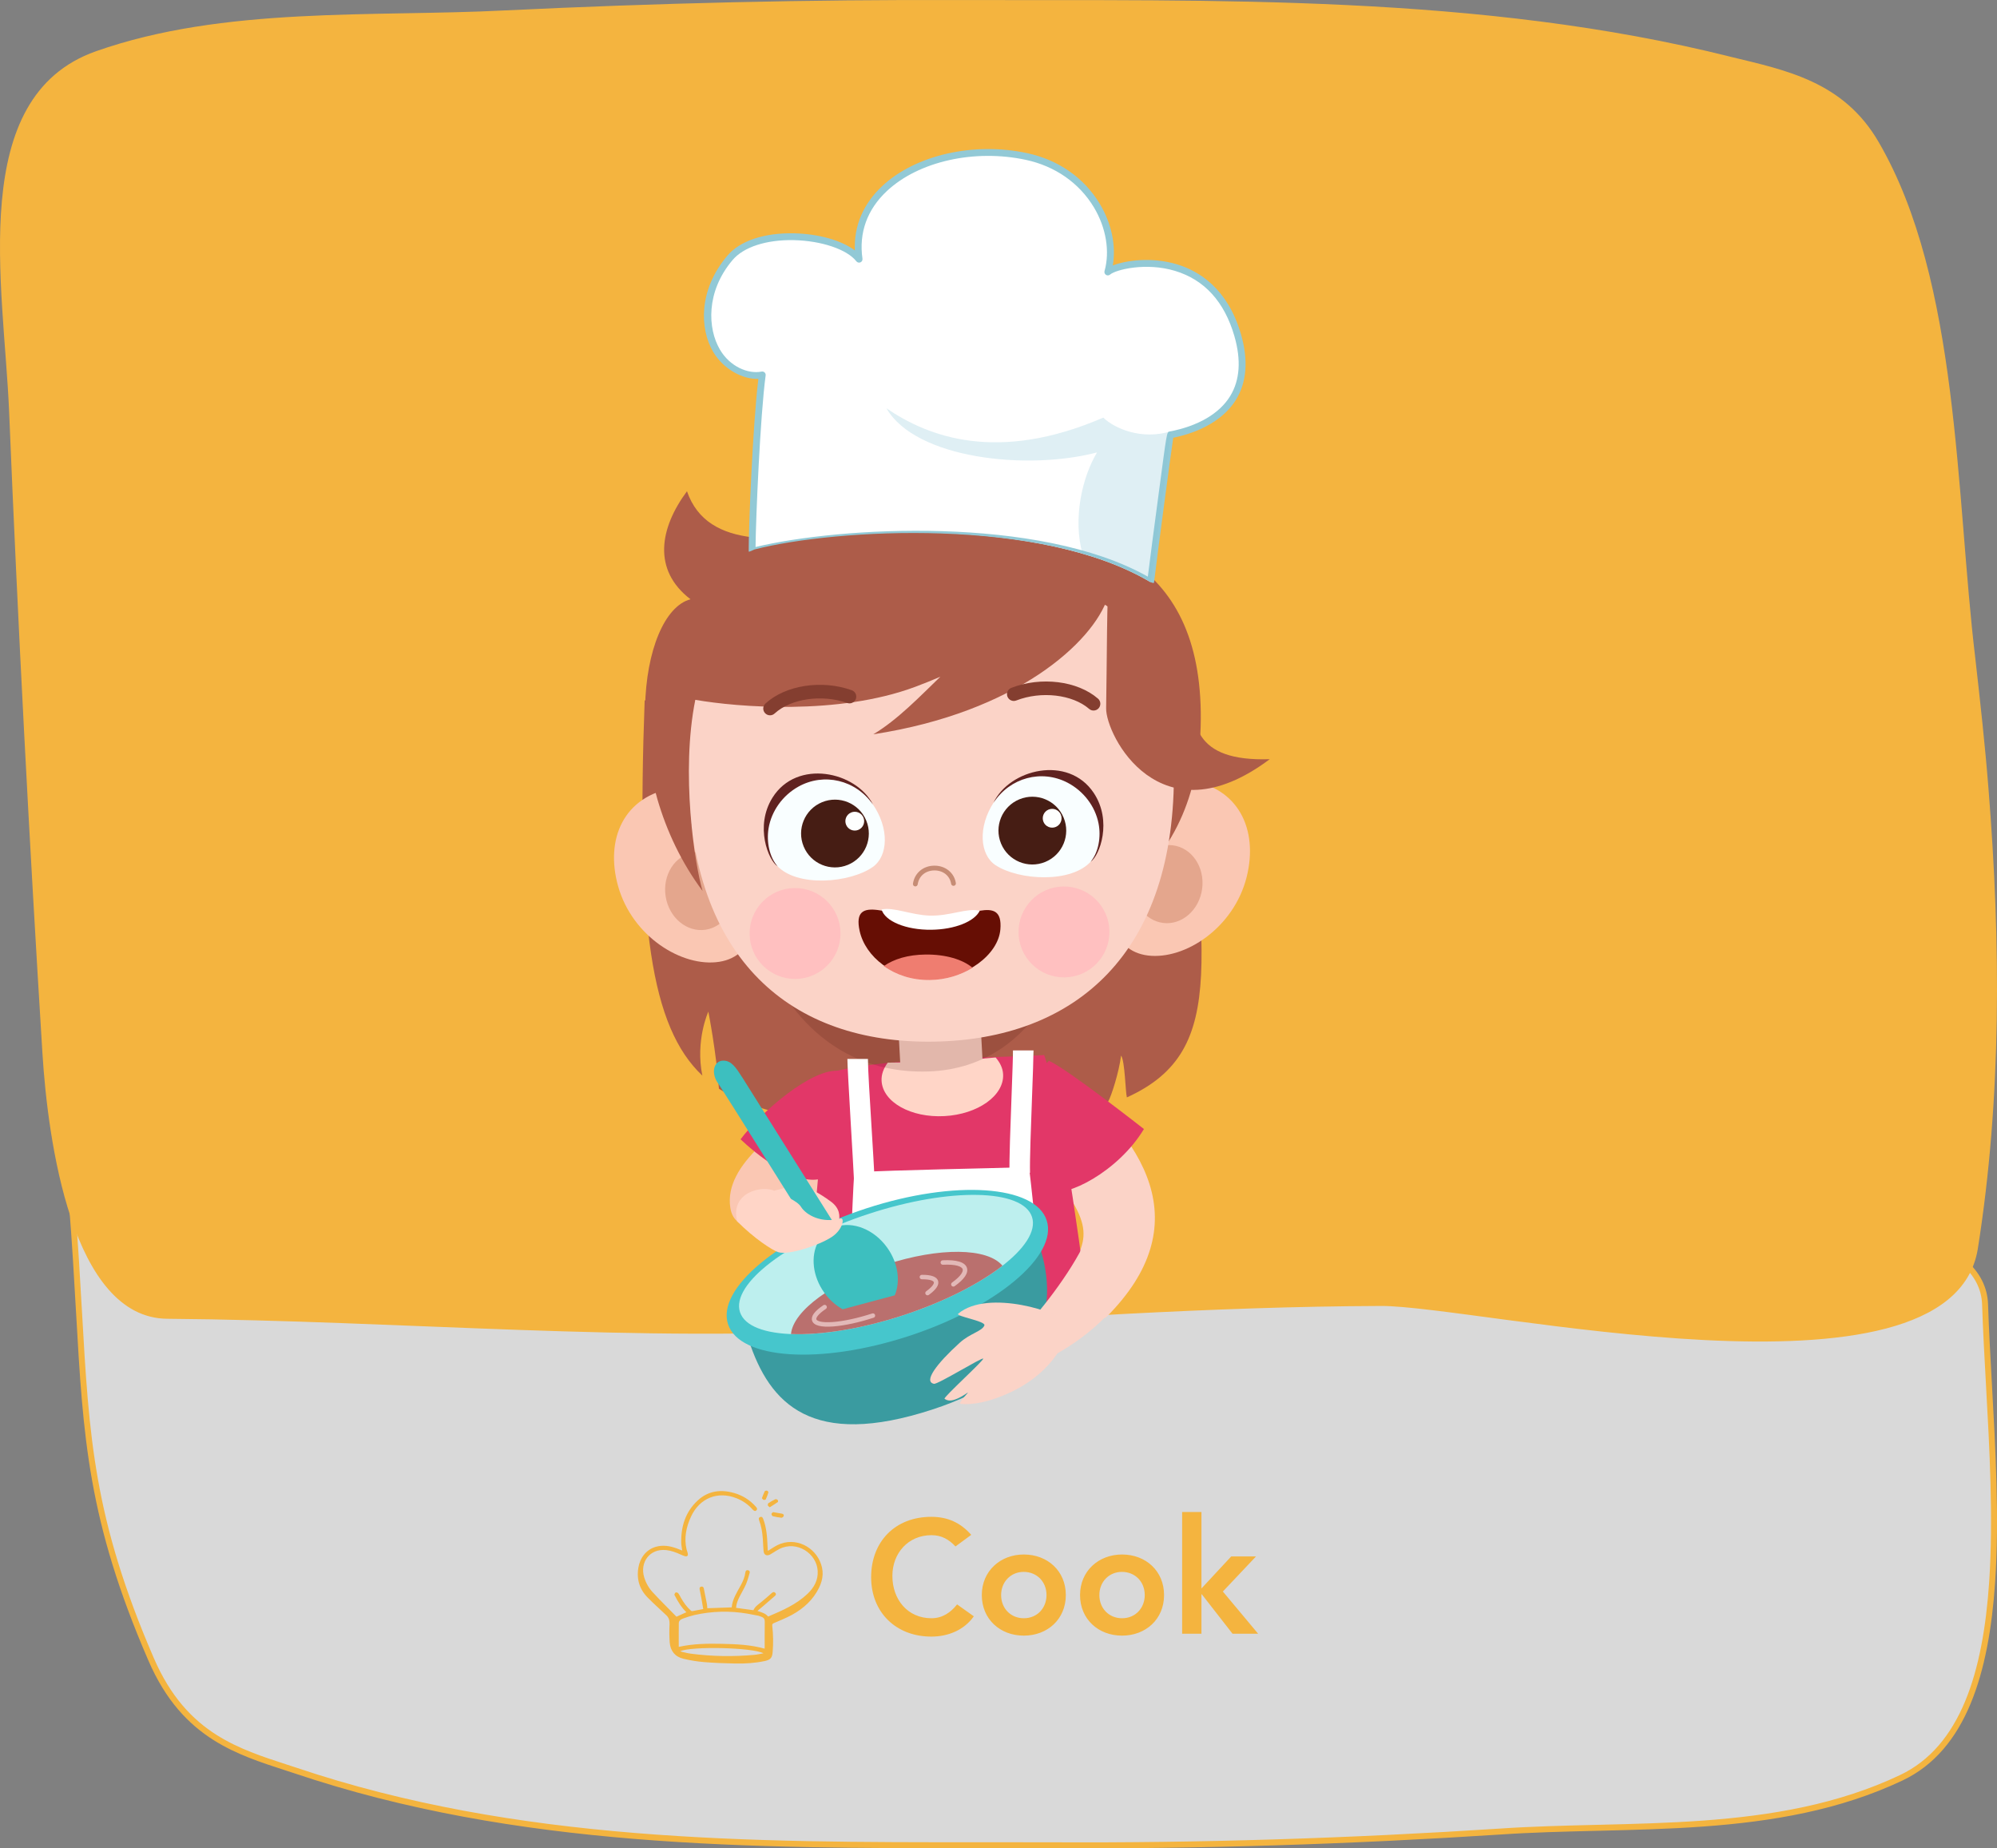 <svg width="335" height="310" viewBox="0 0 335 310" fill="none" xmlns="http://www.w3.org/2000/svg">
<rect x="0" y="0" width="335" height="310" fill="#808080" stroke="none"/>
<g clip-path="url(#clip0_342_10264)">
<path d="M13.252 219.995C12.94 214.509 12.601 208.532 12.063 201.766C14.402 205.728 19.529 208.526 26.632 210.459C35.884 212.978 48.734 214.101 63.936 214.309C93.981 214.72 133.37 211.555 172.698 208.394L174.138 208.279C213.961 205.079 253.603 201.929 283.38 202.53C298.273 202.83 310.654 204.069 319.344 206.689C328.073 209.321 332.833 213.264 333.003 218.816L333.003 218.817C333.136 222.985 333.385 227.448 333.642 232.06C334.249 242.951 334.903 254.675 334.187 265.325C333.678 272.896 332.477 279.875 330.094 285.58C327.713 291.278 324.165 295.679 318.964 298.153C308.485 303.127 297.145 305.018 285.67 305.845C279.933 306.259 274.171 306.407 268.469 306.545L267.879 306.559C262.381 306.692 256.941 306.823 251.655 307.183C226.579 308.808 201.504 309.621 176.35 309.485L176.348 309.485C172.35 309.473 168.338 309.474 164.314 309.476C126.041 309.493 86.788 309.51 49.455 296.911L49.451 296.91C48.963 296.749 48.474 296.591 47.986 296.432C43.917 295.11 39.864 293.794 36.128 291.441C31.966 288.819 28.189 284.902 25.315 278.219L25.315 278.218C15.233 254.893 14.449 241.079 13.252 219.995Z" fill="#D9D9D9" stroke="#F4B43F"/>
<g clip-path="url(#clip1_342_10264)">
<path d="M137.521 261.803C136.285 259.09 132.827 257.541 129.815 259.481C129.494 259.687 129.17 259.889 128.835 260.101C128.813 260.056 128.797 260.008 128.787 259.959C128.772 259.713 128.762 259.466 128.752 259.22C128.695 257.706 128.576 256.201 128.034 254.76C127.945 254.526 127.825 254.33 127.534 254.43C127.243 254.53 127.257 254.746 127.347 254.985C127.726 255.991 127.89 257.037 127.965 258.1C128.01 258.788 128.033 259.471 128.095 260.155C128.153 260.795 128.612 261.02 129.194 260.714C129.359 260.628 129.512 260.522 129.672 260.425C130.025 260.211 130.372 259.975 130.743 259.789C133.666 258.32 136.99 260.526 137.168 263.446C137.262 265.007 136.568 266.26 135.462 267.312C133.58 269.103 131.22 270.12 128.849 271.125C128.408 270.572 127.768 270.422 127.056 270.179C127.44 269.858 127.762 269.593 128.082 269.319C128.727 268.767 129.373 268.218 130.006 267.656C130.194 267.49 130.227 267.272 130.006 267.098C129.803 266.936 129.632 267.034 129.456 267.189C128.846 267.728 128.237 268.271 127.598 268.777C127.125 269.15 126.627 269.486 126.39 270.06L123.477 269.663C123.522 269.007 123.748 268.408 124.041 267.832C124.394 267.131 124.814 266.456 125.126 265.737C125.391 265.121 125.567 264.463 125.754 263.817C125.824 263.578 125.709 263.377 125.438 263.346C125.184 263.317 125.069 263.478 125.039 263.716C124.942 264.506 124.627 265.224 124.244 265.919C123.6 267.099 122.855 268.241 122.744 269.584L118.652 269.731C118.631 269.504 118.631 269.266 118.588 269.037C118.422 268.163 118.245 267.291 118.068 266.419C118.025 266.201 117.892 266.063 117.653 266.099C117.415 266.134 117.32 266.305 117.359 266.523C117.455 267.06 117.573 267.594 117.671 268.132C117.776 268.706 117.869 269.283 117.968 269.868C117.299 269.997 116.718 270.114 116.133 270.217C116.094 270.22 116.054 270.215 116.016 270.202C115.979 270.19 115.944 270.17 115.914 270.144C115.208 269.526 114.679 268.778 114.227 267.974C114.084 267.716 113.962 267.45 113.785 267.223C113.733 267.169 113.668 267.127 113.596 267.102C113.524 267.077 113.447 267.068 113.371 267.077C113.271 267.099 113.174 267.28 113.138 267.406C113.115 267.492 113.196 267.605 113.246 267.698C113.762 268.684 114.336 269.633 115.145 270.395L113.482 271.151C112.175 269.818 110.781 268.443 109.457 267.011C108.806 266.292 108.328 265.44 108.059 264.517C107.319 262.098 108.923 259.667 111.785 259.981C112.627 260.073 113.406 260.374 114.168 260.716C114.424 260.838 114.69 260.94 114.963 261.019C115.076 261.048 115.276 261 115.337 260.917C115.408 260.821 115.4 260.643 115.372 260.509C115.328 260.292 115.223 260.086 115.173 259.869C114.731 257.955 115.103 256.137 115.907 254.387C117.353 251.238 120.418 250.017 123.607 251.303C124.622 251.707 125.523 252.341 126.236 253.153C126.479 253.429 126.702 253.497 126.873 253.325C127.116 253.082 126.961 252.878 126.779 252.685C126.771 252.677 126.764 252.669 126.757 252.661C125.823 251.603 124.598 250.827 123.226 250.425C120.954 249.752 118.826 250.013 117.061 251.639C114.98 253.557 114.22 256.018 114.28 258.75C114.29 259.175 114.383 259.597 114.441 260.053C114.109 259.924 113.808 259.8 113.503 259.688C112.363 259.273 111.202 259.086 110.006 259.43C108.353 259.908 107.34 261.334 107.08 262.963C106.76 264.977 107.335 266.719 108.859 268.144C109.081 268.352 109.286 268.578 109.508 268.787C110.261 269.497 111.013 270.207 111.774 270.908C112.24 271.338 112.337 271.854 112.316 272.456C112.265 273.462 112.274 274.469 112.343 275.474C112.46 276.87 113.219 277.868 114.65 278.204C115.783 278.476 116.936 278.663 118.098 278.763C119.855 278.907 121.622 278.967 123.385 279.001C125.019 279.032 126.651 278.931 128.255 278.591C129.245 278.381 129.534 278.062 129.612 277.092C129.738 275.616 129.715 274.131 129.545 272.659C129.515 272.407 129.604 272.315 129.832 272.218C130.847 271.777 131.883 271.369 132.849 270.842C134.809 269.766 136.408 268.313 137.393 266.303C138.122 264.82 138.232 263.354 137.521 261.803ZM126.597 277.541C123.027 277.878 119.429 277.813 115.874 277.349C115.395 277.289 114.927 277.157 114.454 277.054C114.351 277.031 114.252 276.986 114.101 276.932C116.086 276.078 126.221 276.301 128.069 277.286C127.575 277.374 127.09 277.496 126.597 277.544V277.541ZM128.274 276.337C128.274 276.389 128.267 276.441 128.261 276.509C125.92 275.847 123.52 275.751 121.119 275.698C118.719 275.646 116.312 275.667 113.862 276.21C113.862 274.862 113.851 273.544 113.869 272.231C113.874 271.843 114.178 271.605 114.514 271.483C115.159 271.238 115.819 271.033 116.491 270.87C119.422 270.209 122.459 270.132 125.422 270.644C126.018 270.745 126.612 270.857 127.204 270.981C127.394 271.034 127.58 271.1 127.761 271.179C128.15 271.32 128.302 271.581 128.29 271.995C128.271 273.442 128.279 274.891 128.274 276.338V276.337Z" fill="#F4B43F"/>
<path d="M129.683 253.608C130.255 253.707 130.731 253.78 131.203 253.875C131.411 253.918 131.544 254.089 131.459 254.281C131.406 254.404 131.209 254.561 131.091 254.55C130.602 254.5 130.116 254.414 129.64 254.292C129.531 254.263 129.403 254.034 129.416 253.908C129.429 253.782 129.611 253.681 129.683 253.608Z" fill="#F4B43F"/>
<path d="M129.13 252.796C128.985 252.664 128.831 252.589 128.808 252.485C128.78 252.367 128.825 252.162 128.916 252.101C129.276 251.858 129.653 251.642 130.046 251.454C130.144 251.408 130.357 251.471 130.442 251.555C130.528 251.639 130.539 251.878 130.484 251.918C130.057 252.219 129.606 252.493 129.13 252.796Z" fill="#F4B43F"/>
<path d="M127.81 251.273C127.973 250.859 128.103 250.475 128.285 250.114C128.327 250.028 128.561 249.979 128.679 250.011C128.777 250.038 128.921 250.231 128.898 250.31C128.782 250.707 128.634 251.095 128.457 251.47C128.424 251.542 128.198 251.585 128.088 251.556C127.979 251.527 127.905 251.374 127.81 251.273Z" fill="#F4B43F"/>
</g>
<path d="M156.233 254.398C158.96 254.398 161.12 255.37 162.929 257.422L160.283 259.366C159.176 258.178 157.934 257.476 156.26 257.476C152.345 257.476 149.699 260.5 149.699 264.307C149.699 268.249 152.237 271.408 156.26 271.408C158.069 271.408 159.473 270.463 160.553 269.086L163.361 271.084C161.714 273.406 159.041 274.486 156.233 274.486C150.347 274.486 146.135 270.463 146.135 264.523C146.135 258.583 150.131 254.398 156.233 254.398ZM171.746 260.716C175.715 260.716 178.793 263.47 178.793 267.52C178.793 271.57 175.715 274.324 171.746 274.324C167.777 274.324 164.699 271.57 164.699 267.52C164.699 263.497 167.804 260.716 171.746 260.716ZM167.939 267.52C167.939 269.761 169.559 271.408 171.746 271.408C174.014 271.408 175.553 269.68 175.553 267.52C175.553 265.279 173.933 263.632 171.719 263.632C169.559 263.632 167.939 265.306 167.939 267.52ZM188.226 260.716C192.195 260.716 195.273 263.47 195.273 267.52C195.273 271.57 192.195 274.324 188.226 274.324C184.257 274.324 181.179 271.57 181.179 267.52C181.179 263.497 184.284 260.716 188.226 260.716ZM184.419 267.52C184.419 269.761 186.039 271.408 188.226 271.408C190.494 271.408 192.033 269.68 192.033 267.52C192.033 265.279 190.413 263.632 188.199 263.632C186.039 263.632 184.419 265.306 184.419 267.52ZM198.306 274V253.588H201.546V266.413L206.541 261.04H210.699L205.137 266.926L211.05 274H206.757L201.6 267.385H201.546V274H198.306Z" fill="#F4B43F"/>
</g>
<path d="M333.58 132.386C333.005 125.021 332.182 117.655 331.36 110.392C328.071 83.078 328.728 47.171 315.16 23.847C309.239 13.617 299.536 11.775 290.325 9.525C248.304 -1.012 203.898 0.113 161.219 0.011C135.644 -0.091 110.152 0.522 84.66 1.75C62.457 2.875 37.54 1.034 16.077 8.604C-5.633 16.277 0.617 47.785 1.522 68.858C3.002 104.765 4.893 140.672 7.114 176.58C8.018 191.208 12.048 221.08 28.083 221.182C67.144 221.489 107.109 225.274 145.924 222.921C174.459 221.182 202.994 219.136 231.611 219.034C247.564 218.931 327.084 237.55 331.771 209.52C335.8 184.15 335.636 158.063 333.58 132.386Z" fill="#F4B43F"/>
<path d="M118.826 169.667C118.826 169.667 116.618 174.47 117.819 180.399C109.169 172.233 106.761 155.058 108.143 117.471L198.498 116.138C201.43 159.934 206.676 176.028 189.037 184.055C188.784 183.126 188.725 178.015 188.065 177.034C187.707 179.87 186.411 183.897 185.885 184.767C173.986 186.923 139.763 189.007 129.693 186.404C126.195 185.499 123.179 184.3 120.601 182.596C120.161 176.443 118.826 169.667 118.826 169.667Z" fill="#AD5C49"/>
<path d="M137.001 184.446C131.397 189.044 121.374 195.116 122.509 202.548C123.241 207.339 129.014 205.163 132.974 207.945C137.375 201.544 142.648 196.033 148.27 190.829C144.393 188.861 140.514 186.928 137.001 184.446Z" fill="#FAC7B3"/>
<path d="M140.861 179.605C139.197 181.313 140.332 195.902 138.566 197.388C133.909 199.682 126.381 193.116 124.23 191.081C127.671 186.49 136.272 179.037 140.861 179.605Z" fill="#E23768"/>
<path d="M185.588 220.899C183.393 222.412 180.661 212.903 179.853 212.298C183.294 206.562 183.039 203.808 171.034 190.426C172.676 186.174 173.573 183.249 176.871 179.115C192.402 191.086 201.072 205.415 185.588 220.899Z" fill="#FBD3C7"/>
<path d="M191.897 189.358C187.514 196.624 178.688 200.889 176.414 199.68C176.414 199.68 163.667 189.499 175.961 177.919C178.95 179.197 191.897 189.358 191.897 189.358Z" fill="#E23768"/>
<path d="M134.779 218.995C144.105 226.038 178.871 220.468 182.355 218.172C182.355 218.172 178.374 186 175.163 176.952C166.08 177.491 150.035 177.318 140.287 179.61C136.96 187.729 137.051 208.948 134.779 218.995Z" fill="#E23768"/>
<path d="M142.008 221.129C150.666 223.5 172.018 221.685 175.185 220.375C175.185 220.375 173.447 202.565 172.624 195.744C164.557 195.989 150.841 196.209 143.301 196.614C142.925 202.236 142.576 215.171 142.008 221.129Z" fill="white"/>
<path d="M149.232 216.298C152.651 219.878 164.228 219.448 167.902 216.093C167.902 216.093 167.684 209.119 166.901 205.183C162.223 205.324 153.84 205.492 149.469 205.727C149.014 209.324 149.345 213.935 149.232 216.298Z" fill="white"/>
<path opacity="0.32" d="M163.276 219.351C158.109 220.38 151.578 219.786 148.903 216.988L148.562 216.632L148.586 216.14C148.626 215.331 148.608 214.249 148.591 213.037C148.564 210.745 148.522 207.895 148.829 205.48L168.525 204.854C169.318 208.839 169.538 215.663 169.551 215.952L169.566 216.479L169.175 216.834C167.897 217.999 165.741 218.859 163.276 219.351ZM150.895 215.707C154.05 218.266 163.617 218.123 167.232 215.462C167.167 213.902 166.95 209.428 166.446 206.248C166.446 206.248 154.114 206.575 151.009 206.718C150.831 208.768 150.863 211.087 150.888 213.003C150.903 214.019 150.913 214.946 150.895 215.707Z" fill="#84C0D3"/>
<path d="M149.143 216.038C152.537 219.643 164.117 219.294 167.813 215.964C167.813 215.964 167.645 208.99 166.888 205.047C162.211 205.156 153.827 205.264 149.452 205.467C148.974 209.064 149.274 213.677 149.143 216.038Z" fill="white"/>
<path d="M147.887 181.276C147.827 180.193 148.233 179.162 148.925 178.223C154.596 178.173 161.242 177.894 167.019 177.36C167.746 178.191 168.216 179.13 168.273 180.164C168.468 183.736 164.062 186.883 158.433 187.19C152.801 187.496 148.079 184.848 147.887 181.276Z" fill="#FFD5C7"/>
<path d="M164.381 169.674L164.952 180.166C165.076 182.423 162.087 184.421 158.28 184.629C154.47 184.836 151.284 183.175 151.16 180.918L150.589 170.426L164.381 169.674Z" fill="#FFD5C7"/>
<g opacity="0.45">
<path opacity="0.32" d="M179.969 157.353C179.969 157.353 175.427 179.078 155.719 179.704C135.97 180.329 129.367 162.663 129.367 162.663L179.969 157.353Z" fill="#3A0808"/>
</g>
<path d="M209.129 147.088C206.995 155.612 198.777 161.027 192.552 160.253C186.33 159.477 185.071 152.512 186.093 144.31C187.114 136.107 192.988 130.065 199.21 130.861C207.712 131.948 211.134 139.078 209.129 147.088Z" fill="#FAC7B3"/>
<path d="M201.67 148.999C201.22 152.596 198.288 155.192 195.116 154.796C191.944 154.401 189.734 151.165 190.182 147.57C190.629 143.973 193.564 141.379 196.735 141.773C199.907 142.166 202.117 145.402 201.67 148.999Z" fill="#E4A68D"/>
<path d="M103.693 148.643C106.076 157.101 114.45 162.27 120.648 161.313C126.846 160.354 127.899 153.355 126.635 145.187C125.372 137.019 119.323 131.152 113.127 132.131C104.662 133.469 101.451 140.695 103.693 148.643Z" fill="#FAC7B3"/>
<path d="M111.661 150.327C112.215 153.909 115.224 156.416 118.383 155.929C121.54 155.439 123.654 152.141 123.1 148.559C122.546 144.977 119.538 142.47 116.378 142.957C113.221 143.444 111.11 146.744 111.661 150.327Z" fill="#E4A68D"/>
<path d="M112.198 120.734C112.591 147.417 131.251 159.145 157.135 158.764C183.019 158.384 201.826 146.102 201.432 119.419C201.039 92.736 181.964 86.82 156.08 87.201C130.195 87.584 111.805 94.052 112.198 120.734Z" fill="#AD5C49"/>
<path d="M115.379 129.965C115.842 161.234 132.937 175.051 156.589 174.703C180.241 174.354 197.378 160.033 196.916 128.764C196.453 97.495 179.096 96.927 155.444 97.275C131.795 97.621 114.917 98.697 115.379 129.965Z" fill="#FBD3C7"/>
<path d="M125.748 156.675C125.81 160.885 129.274 164.248 133.484 164.186C137.692 164.124 141.056 160.66 140.995 156.45C140.933 152.24 137.469 148.878 133.259 148.94C129.049 149.001 125.687 152.465 125.748 156.675Z" fill="#FFC0C0"/>
<path d="M170.861 156.416C170.923 160.626 174.387 163.988 178.597 163.926C182.804 163.865 186.169 160.401 186.107 156.191C186.046 151.981 182.582 148.618 178.372 148.68C174.162 148.742 170.799 152.208 170.861 156.416Z" fill="#FFC0C0"/>
<path d="M146.354 134.806C149.271 138.979 148.945 143.61 146.433 145.39C142.646 148.072 133.652 148.91 130.267 145.11C126.989 141.432 128.515 134.658 133.795 131.701C138.418 129.115 143.531 130.769 146.354 134.806Z" fill="#F9FEFF"/>
<path d="M129.583 133.785C133.667 127.238 143.612 129.355 146.453 134.949C143.538 130.779 138.201 129.548 133.926 131.936C131.283 133.414 129.417 136.022 128.932 138.91C128.547 141.211 129.093 143.785 130.455 145.313C128.893 144.322 126.579 138.598 129.583 133.785Z" fill="#602220"/>
<path d="M145.313 137.617C146.517 140.517 145.142 143.842 142.245 145.046C139.345 146.25 136.02 144.875 134.818 141.978C133.614 139.078 134.989 135.753 137.886 134.549C140.784 133.343 144.109 134.717 145.313 137.617Z" fill="#461D14"/>
<path d="M144.846 137.12C145.179 137.923 144.799 138.848 143.993 139.182C143.189 139.516 142.267 139.135 141.933 138.329C141.6 137.525 141.98 136.603 142.784 136.267C143.59 135.933 144.512 136.316 144.846 137.12Z" fill="#FEFFFE"/>
<path d="M166.745 134.507C163.951 138.764 164.413 143.385 166.98 145.088C170.844 147.659 179.86 148.23 183.131 144.334C186.3 140.559 184.574 133.835 179.207 131.034C174.507 128.584 169.447 130.386 166.745 134.507Z" fill="#F9FEFF"/>
<path d="M183.479 132.989C179.205 126.564 169.326 128.974 166.651 134.65C169.44 130.395 174.74 129.006 179.084 131.271C181.769 132.672 183.712 135.221 184.28 138.094C184.735 140.383 184.263 142.972 182.948 144.539C184.478 143.501 186.621 137.713 183.479 132.989Z" fill="#602220"/>
<path d="M178.426 137.127C179.63 140.027 178.255 143.352 175.355 144.556C172.458 145.76 169.13 144.386 167.929 141.486C166.725 138.588 168.099 135.261 170.997 134.059C173.897 132.855 177.222 134.23 178.426 137.127Z" fill="#461D14"/>
<path d="M177.959 136.631C178.292 137.434 177.912 138.359 177.108 138.692C176.305 139.026 175.382 138.645 175.046 137.842C174.712 137.038 175.093 136.114 175.897 135.78C176.703 135.446 177.625 135.827 177.959 136.631Z" fill="#FEFFFE"/>
<path d="M153.553 148.665C153.746 148.663 153.914 148.522 153.944 148.324C154.154 146.927 155.242 146.01 156.715 145.988C158.196 145.966 159.338 146.868 159.553 148.233C159.588 148.45 159.796 148.601 160.013 148.566C160.233 148.532 160.382 148.327 160.347 148.107C160.07 146.359 158.572 145.16 156.705 145.187C154.849 145.214 153.42 146.425 153.15 148.203C153.118 148.423 153.269 148.626 153.487 148.66L153.553 148.665Z" fill="#C68C75"/>
<path d="M186.048 97.251C185.67 98.128 185.679 112.556 185.556 118.779C185.469 123.246 194.542 141.167 213 127.33C187.267 128.156 212.206 101.804 186.048 97.251Z" fill="#AD5C49"/>
<path d="M115.83 100.504C109.424 95.594 110.648 88.59 115.241 82.39C122.174 102.395 165.524 76.442 184.384 91.166C183.853 91.243 189.136 96.388 185.823 100.22C183.354 107.708 170.535 119.463 146.5 123.154C150.592 120.712 154.399 116.724 157.741 113.5C156.367 114.089 154.955 114.662 153.499 115.204C140.626 120 123.758 118.61 116.638 117.374C114.181 129.592 116.515 144.893 117.859 149.434C103.528 130.225 107.135 102.843 115.83 100.504Z" fill="#AD5C49"/>
<path d="M129.189 119.97C129.459 119.966 129.728 119.867 129.941 119.669C132.663 117.16 137.894 116.401 142.124 117.904C142.712 118.111 143.362 117.805 143.575 117.214C143.785 116.623 143.476 115.975 142.885 115.763C137.844 113.965 131.753 114.91 128.403 118C127.941 118.425 127.911 119.142 128.339 119.605C128.566 119.854 128.878 119.975 129.189 119.97Z" fill="#843E30"/>
<path d="M183.464 119.169C183.776 119.164 184.082 119.033 184.305 118.779C184.718 118.306 184.666 117.587 184.194 117.176C180.75 114.185 174.629 113.429 169.65 115.367C169.064 115.597 168.774 116.254 169.002 116.838C169.232 117.424 169.897 117.71 170.473 117.486C174.648 115.859 179.904 116.467 182.703 118.892C182.923 119.083 183.195 119.174 183.464 119.169Z" fill="#843E30"/>
<path d="M144.206 156.134C145.148 160.436 149.835 164.327 155.966 164.26C162.095 164.196 167.457 160.122 167.813 155.882C168.34 149.615 162.008 154.381 155.877 154.154C149.751 153.926 142.784 149.64 144.206 156.134Z" fill="#660E04"/>
<path d="M155.269 160.092C158.581 160.057 161.462 160.893 163.145 162.309C161.197 163.508 158.717 164.334 155.966 164.361C152.868 164.394 150.304 163.464 148.252 162.033C149.961 160.841 152.327 160.122 155.269 160.092Z" fill="#EF7D70"/>
<path d="M147.885 152.537C149.855 152.087 152.817 153.446 155.87 153.56C159.314 153.689 162.209 152.215 164.35 152.752C163.487 154.537 160.187 155.894 156.221 155.936C151.971 155.983 148.453 154.499 147.885 152.537Z" fill="white"/>
<path d="M185.84 45.613C187.845 38.493 182.864 28.543 172.218 26.251C158.413 23.279 142.22 30.367 144.112 43.475C140.794 39.208 127.048 37.813 122.452 43.247C114.761 52.335 121.498 64.14 127.874 62.884C126.905 70.024 126.146 88.064 126.163 92.103C140.43 88.286 174.866 86.825 193.012 97.639C193.657 92.212 196.246 72.941 196.308 72.931C203.512 71.579 210.743 66.993 207.611 56.199C203.143 40.79 187.793 43.959 185.84 45.613Z" fill="white"/>
<path d="M192.866 97.557C174.7 86.734 140.235 88.637 126.591 92.15C126.418 92.195 125.592 92.657 125.595 92.479C125.575 88.583 126.272 71.253 127.219 63.542C124.65 63.665 121.362 61.947 119.629 59.003C117.382 55.173 117.122 48.664 122.022 42.874C124.124 40.389 128.193 39.027 133.179 39.129C137.34 39.215 141.194 40.325 143.402 42.001C143.232 37.892 144.806 34.179 148.008 31.193C153.598 25.974 163.373 23.756 172.342 25.692C177.553 26.814 181.865 29.826 184.481 34.169C186.473 37.48 187.249 41.185 186.673 44.528C188.916 43.65 193.23 43.062 197.445 44.333C201.109 45.438 205.944 48.367 208.172 56.046C209.435 60.395 209.153 64.098 207.331 67.055C205.413 70.175 201.645 72.424 196.814 73.421C196.409 76.096 194.179 92.773 193.588 97.713C193.561 97.903 193.002 97.636 192.866 97.557ZM126.744 91.742C140.814 88.346 174.238 86.397 192.55 96.712C192.95 93.488 193.727 87.572 194.317 83.183C195.746 72.459 195.704 72.471 196.196 72.373C200.926 71.48 204.552 69.381 206.35 66.451C207.994 63.782 208.231 60.387 207.067 56.362C205.396 50.597 202.046 46.919 197.111 45.43C192.233 43.959 187.19 45.22 186.211 46.053C186.016 46.219 185.741 46.236 185.529 46.098C185.319 45.962 185.22 45.702 185.286 45.46C186.216 42.167 185.546 38.164 183.494 34.758C181.044 30.688 176.997 27.865 172.097 26.812C163.477 24.96 154.114 27.054 148.787 32.031C145.471 35.123 144.052 39.052 144.68 43.393C144.717 43.65 144.579 43.902 144.337 44.004C144.107 44.098 143.817 44.033 143.657 43.828C142.109 41.831 137.785 40.37 133.145 40.276C128.571 40.182 124.737 41.423 122.888 43.616C118.373 48.946 118.712 55.131 120.769 58.637C122.423 61.453 125.451 62.775 127.763 62.32C127.943 62.286 128.131 62.338 128.265 62.466C128.398 62.592 128.465 62.778 128.438 62.961C127.533 69.68 126.801 86.667 126.744 91.742Z" fill="#92C9D6"/>
<path opacity="0.26" d="M193.017 97.641C193.447 95.3 196.189 74.657 196.416 72.328C191.571 73.854 186.968 71.881 185.076 70.041C167.358 77.7 155.724 73.278 148.705 68.481C153.573 76.931 172.265 78.964 184.028 75.878C181.524 80.056 179.944 87.018 181.603 92.922C186.518 94.037 192.149 97.139 193.017 97.641Z" fill="#84C0D3"/>
<path d="M146.697 197.796L143.256 197.904C143.209 196.404 142.148 179.318 142.151 177.605H145.597C145.592 179.209 145.919 184.48 146.208 189.128C146.435 192.809 146.65 196.278 146.697 197.796Z" fill="white"/>
<path d="M172.789 196.696L169.348 196.804C169.281 194.654 169.501 188.785 169.697 183.61C169.818 180.275 169.932 177.331 169.929 176.171H173.373C173.37 177.351 173.257 180.347 173.133 183.739C172.953 188.607 172.723 194.666 172.789 196.696Z" fill="white"/>
<path d="M174.351 208.866C177.879 219.697 174.974 230.355 156.359 236.417C136.277 242.956 129.12 235.574 125.592 224.743C122.064 213.91 134.608 211.932 148.072 207.546C161.538 203.163 170.824 198.036 174.351 208.866Z" fill="#3A9BA0"/>
<path d="M175.585 204.678C177.514 210.604 167.113 219.304 152.349 224.11C137.587 228.916 124.057 228.011 122.126 222.085C120.198 216.162 130.601 207.46 145.363 202.654C160.124 197.848 173.657 198.752 175.585 204.678Z" fill="#46C6CC"/>
<path d="M173.123 204.11C174.658 208.827 164.937 216.221 151.409 220.627C137.881 225.032 125.668 224.78 124.133 220.063C122.598 215.346 132.319 207.952 145.847 203.549C159.375 199.141 171.587 199.393 173.123 204.11Z" fill="#BDEFEE"/>
<path d="M148.628 212.085C139.765 214.97 133.048 219.806 132.69 223.742C137.696 223.944 144.374 222.916 151.41 220.624C158.322 218.372 164.238 215.341 168.169 212.285C165.632 209.245 157.565 209.175 148.628 212.085Z" fill="#BA706E"/>
<path d="M146.554 221.002C144.089 221.806 141.691 222.325 139.802 222.469C137.694 222.629 136.492 222.305 136.233 221.507C135.995 220.777 136.631 219.902 138.124 218.904C138.297 218.787 138.529 218.834 138.643 219.007C138.759 219.18 138.712 219.413 138.539 219.527C137.135 220.466 136.875 221.069 136.942 221.277C137.019 221.514 137.696 221.878 139.743 221.722C141.573 221.583 143.909 221.074 146.319 220.29C146.517 220.226 146.727 220.332 146.791 220.53C146.858 220.728 146.749 220.938 146.554 221.002Z" fill="#E2B8B7"/>
<path d="M155.708 217.23C155.558 217.279 155.387 217.228 155.288 217.094C155.167 216.926 155.204 216.691 155.372 216.57C156.433 215.804 156.724 215.267 156.65 215.042C156.574 214.81 156.005 214.545 154.648 214.56C154.44 214.562 154.272 214.397 154.27 214.189C154.267 213.982 154.435 213.813 154.64 213.811C156.225 213.794 157.142 214.13 157.362 214.81C157.58 215.48 157.058 216.276 155.812 217.178C155.78 217.2 155.745 217.22 155.708 217.23Z" fill="#E2B8B7"/>
<path d="M160.04 215.764C159.889 215.814 159.716 215.762 159.62 215.626C159.498 215.458 159.538 215.223 159.706 215.104C161.209 214.031 161.612 213.242 161.489 212.864C161.348 212.432 160.403 212.009 158.176 212.12C157.968 212.13 157.793 211.972 157.783 211.764C157.773 211.559 157.929 211.381 158.139 211.371C160.49 211.255 161.894 211.69 162.201 212.632C162.482 213.5 161.79 214.538 160.141 215.715C160.109 215.737 160.077 215.752 160.04 215.764Z" fill="#E2B8B7"/>
<path d="M139.422 207.051C139.795 206.957 142.376 203.692 139.36 201.509C135.402 198.646 133.981 198.532 129.966 199.679C129.57 199.793 130.072 201.711 130.453 202.166C130.833 202.621 137.041 207.857 136.604 207.012C136.171 206.179 135.672 203.981 137.39 203.897C139.439 203.798 138.46 207.294 139.422 207.051Z" fill="#FFD5C7"/>
<path opacity="0.19" d="M138.28 204.624C137.921 205.393 136.72 205.588 135.595 205.064C134.473 204.54 133.852 203.492 134.21 202.723C134.569 201.954 135.77 201.759 136.895 202.283C138.018 202.809 138.638 203.858 138.28 204.624Z" fill="#592219"/>
<path d="M148.826 209.247C146.619 206.167 143.064 204.809 140.258 205.746C138.567 203.066 125.12 181.64 124.552 180.755C123.434 179.014 122.697 177.862 121.296 177.889C120.131 177.912 119.496 179.076 119.877 180.49C119.973 180.849 120.126 181.187 120.319 181.494C120.396 181.617 120.48 181.734 120.569 181.845C121.367 183.022 135.555 205.67 137.229 208.32C135.973 210.681 136.29 214.036 138.275 216.805C139.138 218.009 140.206 218.943 141.355 219.588L150.099 217.245C151.076 214.926 150.68 211.833 148.826 209.247Z" fill="#3DBFBF"/>
<path d="M134.351 202.382C135.276 203.875 137.961 205.215 140.982 204.362C141.728 204.152 141.432 206.206 139.533 207.46C137.417 208.857 132.257 210.577 130.537 210.004C129.491 209.655 126.522 207.71 123.656 204.842C122.428 199.929 127.926 198.716 130.005 199.761C131.526 200.525 133.743 201.398 134.351 202.382Z" fill="#FFD5C7"/>
<path d="M176.987 227.205C187.66 221.302 190.903 213.255 190.903 213.255C193.249 206.137 185.086 200.656 183.066 205.578C181.845 209.959 177.004 216.931 172.69 221.796C171.946 222.637 175.991 227.757 176.987 227.205Z" fill="#FBD3C7"/>
<path d="M158.453 234.597C158.838 234.852 159.585 235.448 162.309 233.586C162.759 233.279 160.529 235.403 161.192 235.465C163.046 235.633 165.914 235.223 169.59 233.475C176.866 230.014 179.689 224.033 178.772 221.793C178.127 220.216 165.768 216.08 160.735 220.332C160.228 220.76 165.395 221.566 165.133 222.288C164.774 223.274 162.752 223.611 160.999 225.2C157.11 228.728 154.87 231.719 156.675 232.09C157.298 232.219 164.688 227.648 164.925 227.865C165.16 228.08 158.163 234.404 158.453 234.597Z" fill="#FBD3C7"/>
<defs>
<clipPath id="clip0_342_10264">
<rect width="329.668" height="108" fill="white" transform="translate(5.332 202)"/>
</clipPath>
<clipPath id="clip1_342_10264">
<rect width="31" height="29" fill="white" transform="translate(107 250)"/>
</clipPath>
</defs>
</svg>
